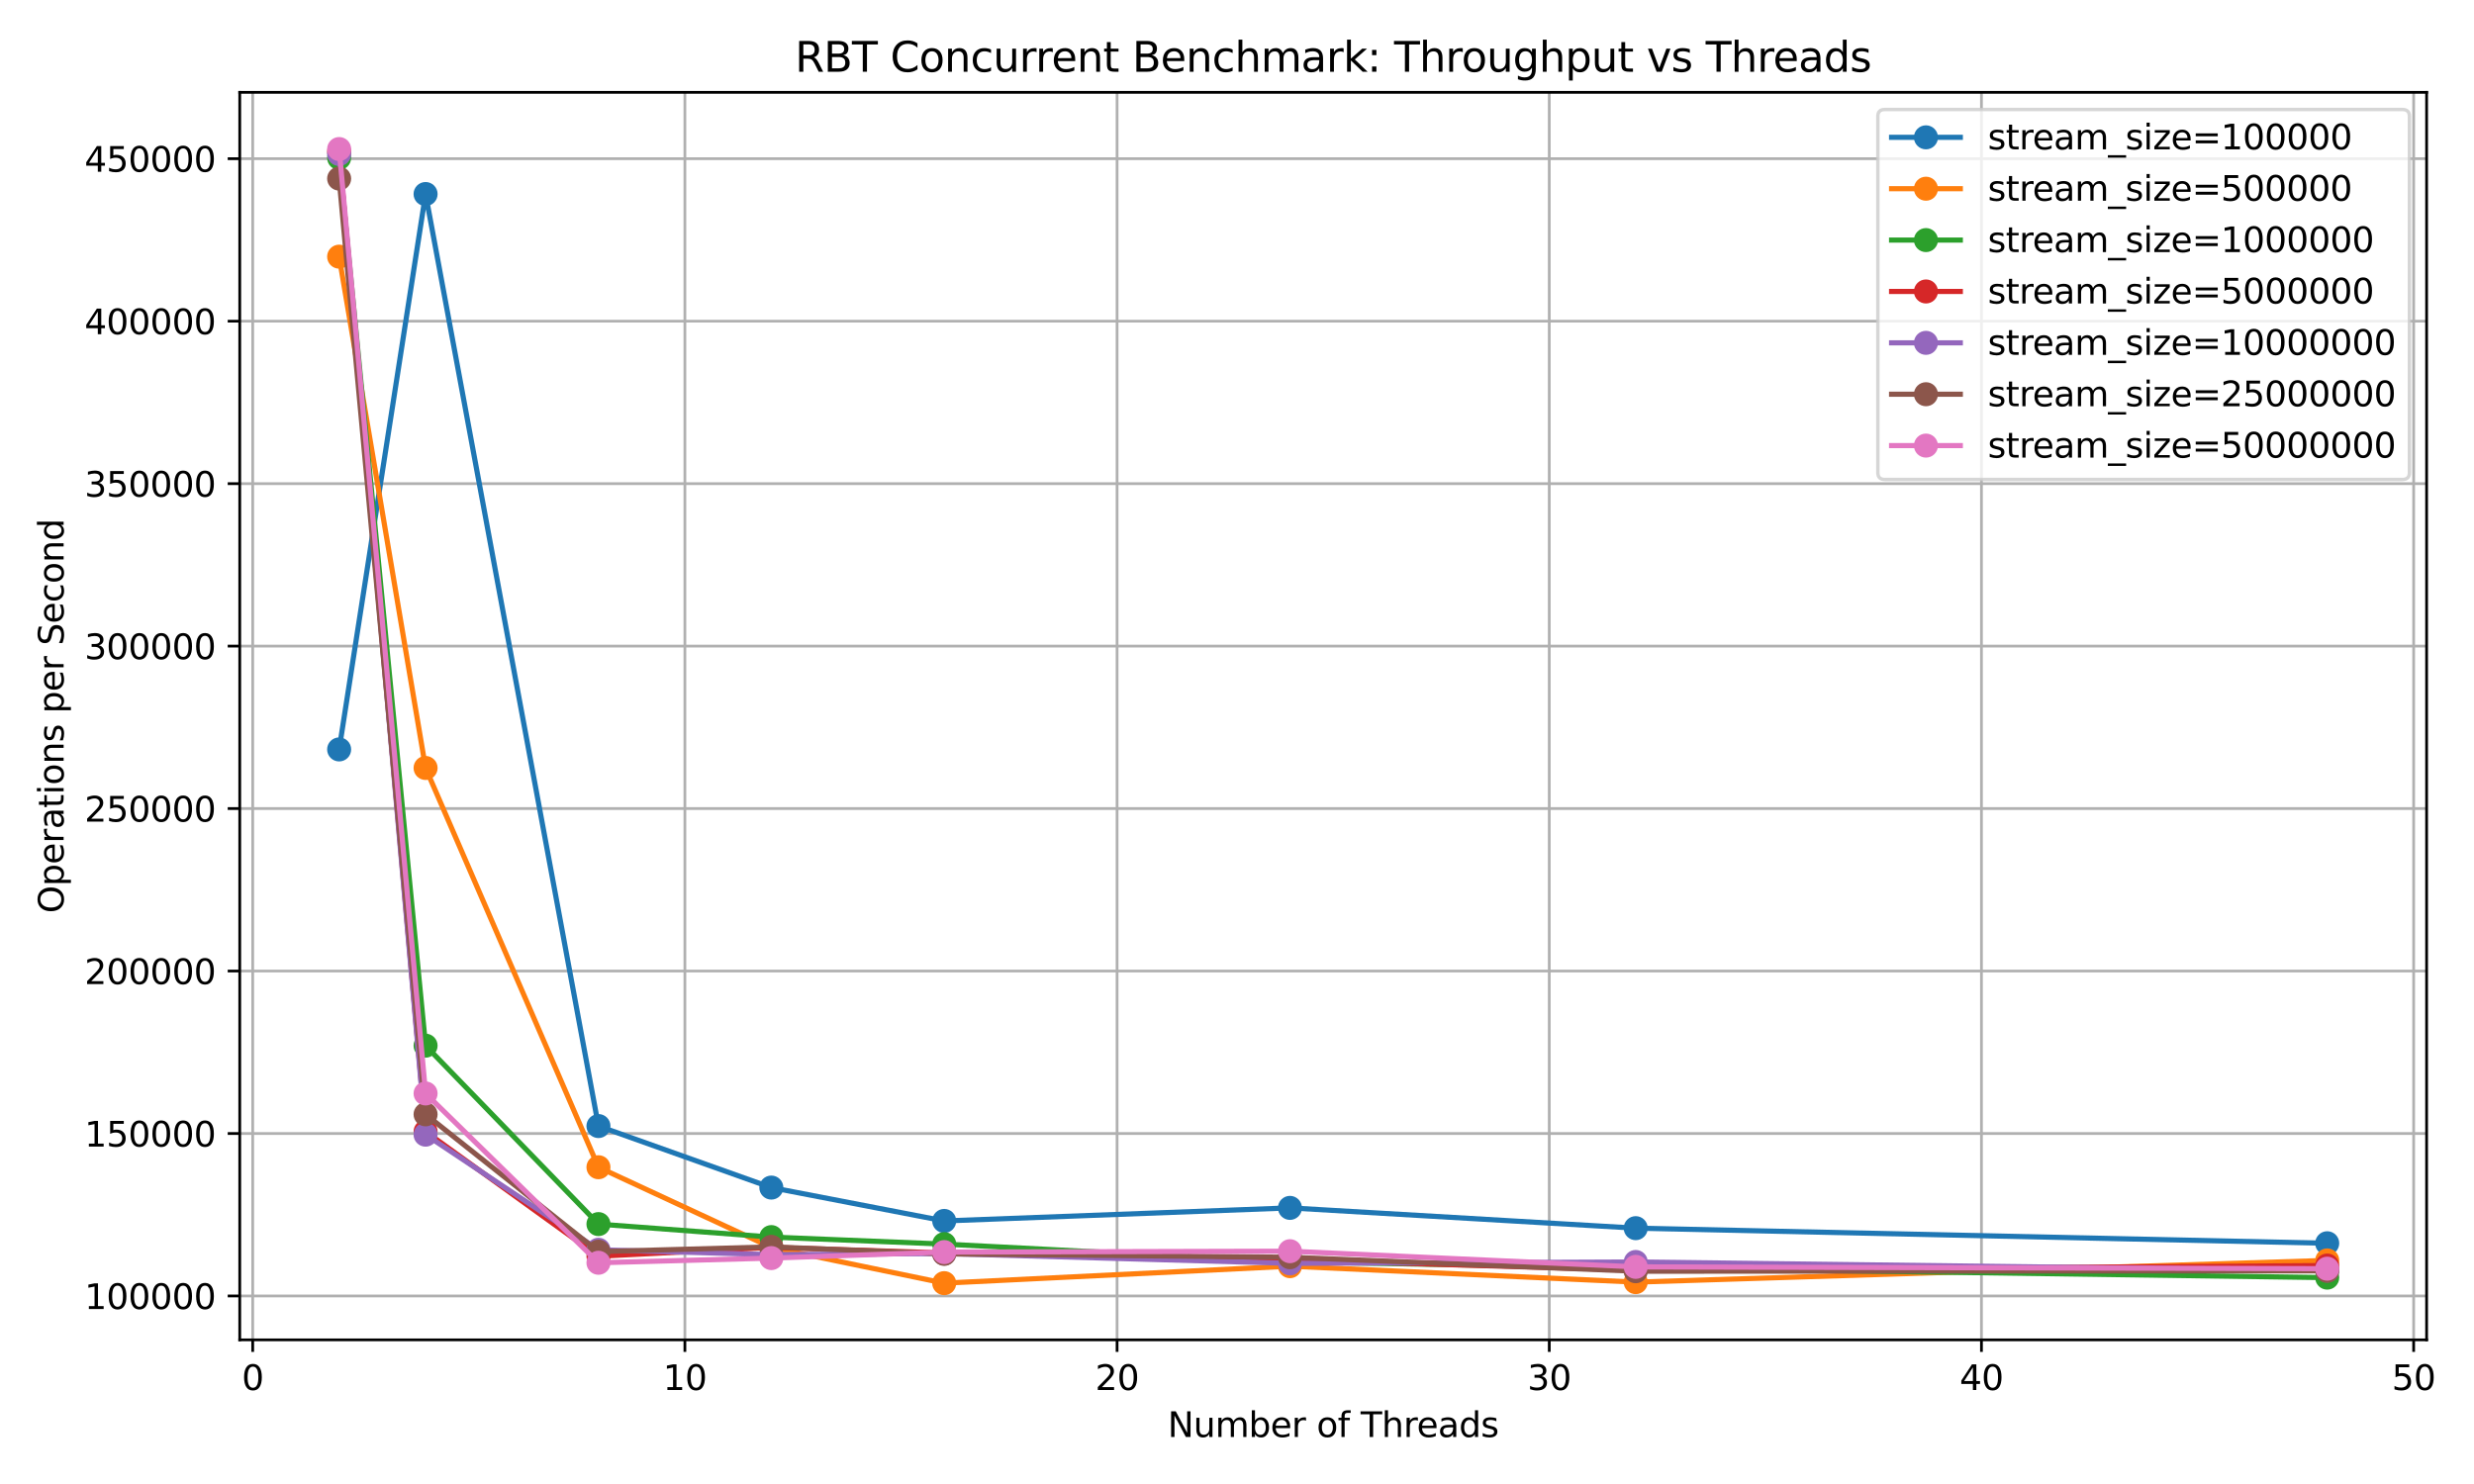 <?xml version="1.0" encoding="utf-8" standalone="no"?>
<!DOCTYPE svg PUBLIC "-//W3C//DTD SVG 1.1//EN"
  "http://www.w3.org/Graphics/SVG/1.1/DTD/svg11.dtd">
<svg xmlns:xlink="http://www.w3.org/1999/xlink" width="720pt" height="432pt" viewBox="0 0 720 432" xmlns="http://www.w3.org/2000/svg" version="1.1">
 <defs>
  <style type="text/css">*{stroke-linejoin: round; stroke-linecap: butt}</style>
 </defs>
 <g id="figure_1">
  <g id="patch_1">
   <path d="M 0 432 
L 720 432 
L 720 0 
L 0 0 
z
" style="fill: #ffffff"/>
  </g>
  <g id="axes_1">
   <g id="patch_2">
    <path d="M 69.77 390.04 
L 706.208 390.04 
L 706.208 26.88 
L 69.77 26.88 
z
" style="fill: #ffffff"/>
   </g>
   <g id="matplotlib.axis_1">
    <g id="xtick_1">
     <g id="line2d_1">
      <path d="M 73.543 390.04 
L 73.543 26.88 
" clip-path="url(#p6e5823824f)" style="fill: none; stroke: #b0b0b0; stroke-width: 0.8; stroke-linecap: square"/>
     </g>
     <g id="line2d_2">
      <defs>
       <path id="mff54013ae6" d="M 0 0 
L 0 3.5 
" style="stroke: #000000; stroke-width: 0.8"/>
      </defs>
      <g>
       <use xlink:href="#mff54013ae6" x="73.543" y="390.04" style="stroke: #000000; stroke-width: 0.8"/>
      </g>
     </g>
     <g id="text_1">
      <!-- 0 -->
      <g transform="translate(70.362 404.638) scale(0.1 -0.1)">
       <defs>
        <path id="DejaVuSans-30" d="M 2034 4250 
Q 1547 4250 1301 3770 
Q 1056 3291 1056 2328 
Q 1056 1369 1301 889 
Q 1547 409 2034 409 
Q 2525 409 2770 889 
Q 3016 1369 3016 2328 
Q 3016 3291 2770 3770 
Q 2525 4250 2034 4250 
z
M 2034 4750 
Q 2819 4750 3233 4129 
Q 3647 3509 3647 2328 
Q 3647 1150 3233 529 
Q 2819 -91 2034 -91 
Q 1250 -91 836 529 
Q 422 1150 422 2328 
Q 422 3509 836 4129 
Q 1250 4750 2034 4750 
z
" transform="scale(0.016)"/>
       </defs>
       <use xlink:href="#DejaVuSans-30"/>
      </g>
     </g>
    </g>
    <g id="xtick_2">
     <g id="line2d_3">
      <path d="M 199.322 390.04 
L 199.322 26.88 
" clip-path="url(#p6e5823824f)" style="fill: none; stroke: #b0b0b0; stroke-width: 0.8; stroke-linecap: square"/>
     </g>
     <g id="line2d_4">
      <g>
       <use xlink:href="#mff54013ae6" x="199.322" y="390.04" style="stroke: #000000; stroke-width: 0.8"/>
      </g>
     </g>
     <g id="text_2">
      <!-- 10 -->
      <g transform="translate(192.959 404.638) scale(0.1 -0.1)">
       <defs>
        <path id="DejaVuSans-31" d="M 794 531 
L 1825 531 
L 1825 4091 
L 703 3866 
L 703 4441 
L 1819 4666 
L 2450 4666 
L 2450 531 
L 3481 531 
L 3481 0 
L 794 0 
L 794 531 
z
" transform="scale(0.016)"/>
       </defs>
       <use xlink:href="#DejaVuSans-31"/>
       <use xlink:href="#DejaVuSans-30" transform="translate(63.623 0)"/>
      </g>
     </g>
    </g>
    <g id="xtick_3">
     <g id="line2d_5">
      <path d="M 325.1 390.04 
L 325.1 26.88 
" clip-path="url(#p6e5823824f)" style="fill: none; stroke: #b0b0b0; stroke-width: 0.8; stroke-linecap: square"/>
     </g>
     <g id="line2d_6">
      <g>
       <use xlink:href="#mff54013ae6" x="325.1" y="390.04" style="stroke: #000000; stroke-width: 0.8"/>
      </g>
     </g>
     <g id="text_3">
      <!-- 20 -->
      <g transform="translate(318.737 404.638) scale(0.1 -0.1)">
       <defs>
        <path id="DejaVuSans-32" d="M 1228 531 
L 3431 531 
L 3431 0 
L 469 0 
L 469 531 
Q 828 903 1448 1529 
Q 2069 2156 2228 2338 
Q 2531 2678 2651 2914 
Q 2772 3150 2772 3378 
Q 2772 3750 2511 3984 
Q 2250 4219 1831 4219 
Q 1534 4219 1204 4116 
Q 875 4013 500 3803 
L 500 4441 
Q 881 4594 1212 4672 
Q 1544 4750 1819 4750 
Q 2544 4750 2975 4387 
Q 3406 4025 3406 3419 
Q 3406 3131 3298 2873 
Q 3191 2616 2906 2266 
Q 2828 2175 2409 1742 
Q 1991 1309 1228 531 
z
" transform="scale(0.016)"/>
       </defs>
       <use xlink:href="#DejaVuSans-32"/>
       <use xlink:href="#DejaVuSans-30" transform="translate(63.623 0)"/>
      </g>
     </g>
    </g>
    <g id="xtick_4">
     <g id="line2d_7">
      <path d="M 450.878 390.04 
L 450.878 26.88 
" clip-path="url(#p6e5823824f)" style="fill: none; stroke: #b0b0b0; stroke-width: 0.8; stroke-linecap: square"/>
     </g>
     <g id="line2d_8">
      <g>
       <use xlink:href="#mff54013ae6" x="450.878" y="390.04" style="stroke: #000000; stroke-width: 0.8"/>
      </g>
     </g>
     <g id="text_4">
      <!-- 30 -->
      <g transform="translate(444.516 404.638) scale(0.1 -0.1)">
       <defs>
        <path id="DejaVuSans-33" d="M 2597 2516 
Q 3050 2419 3304 2112 
Q 3559 1806 3559 1356 
Q 3559 666 3084 287 
Q 2609 -91 1734 -91 
Q 1441 -91 1130 -33 
Q 819 25 488 141 
L 488 750 
Q 750 597 1062 519 
Q 1375 441 1716 441 
Q 2309 441 2620 675 
Q 2931 909 2931 1356 
Q 2931 1769 2642 2001 
Q 2353 2234 1838 2234 
L 1294 2234 
L 1294 2753 
L 1863 2753 
Q 2328 2753 2575 2939 
Q 2822 3125 2822 3475 
Q 2822 3834 2567 4026 
Q 2313 4219 1838 4219 
Q 1578 4219 1281 4162 
Q 984 4106 628 3988 
L 628 4550 
Q 988 4650 1302 4700 
Q 1616 4750 1894 4750 
Q 2613 4750 3031 4423 
Q 3450 4097 3450 3541 
Q 3450 3153 3228 2886 
Q 3006 2619 2597 2516 
z
" transform="scale(0.016)"/>
       </defs>
       <use xlink:href="#DejaVuSans-33"/>
       <use xlink:href="#DejaVuSans-30" transform="translate(63.623 0)"/>
      </g>
     </g>
    </g>
    <g id="xtick_5">
     <g id="line2d_9">
      <path d="M 576.657 390.04 
L 576.657 26.88 
" clip-path="url(#p6e5823824f)" style="fill: none; stroke: #b0b0b0; stroke-width: 0.8; stroke-linecap: square"/>
     </g>
     <g id="line2d_10">
      <g>
       <use xlink:href="#mff54013ae6" x="576.657" y="390.04" style="stroke: #000000; stroke-width: 0.8"/>
      </g>
     </g>
     <g id="text_5">
      <!-- 40 -->
      <g transform="translate(570.294 404.638) scale(0.1 -0.1)">
       <defs>
        <path id="DejaVuSans-34" d="M 2419 4116 
L 825 1625 
L 2419 1625 
L 2419 4116 
z
M 2253 4666 
L 3047 4666 
L 3047 1625 
L 3713 1625 
L 3713 1100 
L 3047 1100 
L 3047 0 
L 2419 0 
L 2419 1100 
L 313 1100 
L 313 1709 
L 2253 4666 
z
" transform="scale(0.016)"/>
       </defs>
       <use xlink:href="#DejaVuSans-34"/>
       <use xlink:href="#DejaVuSans-30" transform="translate(63.623 0)"/>
      </g>
     </g>
    </g>
    <g id="xtick_6">
     <g id="line2d_11">
      <path d="M 702.435 390.04 
L 702.435 26.88 
" clip-path="url(#p6e5823824f)" style="fill: none; stroke: #b0b0b0; stroke-width: 0.8; stroke-linecap: square"/>
     </g>
     <g id="line2d_12">
      <g>
       <use xlink:href="#mff54013ae6" x="702.435" y="390.04" style="stroke: #000000; stroke-width: 0.8"/>
      </g>
     </g>
     <g id="text_6">
      <!-- 50 -->
      <g transform="translate(696.072 404.638) scale(0.1 -0.1)">
       <defs>
        <path id="DejaVuSans-35" d="M 691 4666 
L 3169 4666 
L 3169 4134 
L 1269 4134 
L 1269 2991 
Q 1406 3038 1543 3061 
Q 1681 3084 1819 3084 
Q 2600 3084 3056 2656 
Q 3513 2228 3513 1497 
Q 3513 744 3044 326 
Q 2575 -91 1722 -91 
Q 1428 -91 1123 -41 
Q 819 9 494 109 
L 494 744 
Q 775 591 1075 516 
Q 1375 441 1709 441 
Q 2250 441 2565 725 
Q 2881 1009 2881 1497 
Q 2881 1984 2565 2268 
Q 2250 2553 1709 2553 
Q 1456 2553 1204 2497 
Q 953 2441 691 2322 
L 691 4666 
z
" transform="scale(0.016)"/>
       </defs>
       <use xlink:href="#DejaVuSans-35"/>
       <use xlink:href="#DejaVuSans-30" transform="translate(63.623 0)"/>
      </g>
     </g>
    </g>
    <g id="text_7">
     <!-- Number of Threads -->
     <g transform="translate(339.82 418.317) scale(0.1 -0.1)">
      <defs>
       <path id="DejaVuSans-4e" d="M 628 4666 
L 1478 4666 
L 3547 763 
L 3547 4666 
L 4159 4666 
L 4159 0 
L 3309 0 
L 1241 3903 
L 1241 0 
L 628 0 
L 628 4666 
z
" transform="scale(0.016)"/>
       <path id="DejaVuSans-75" d="M 544 1381 
L 544 3500 
L 1119 3500 
L 1119 1403 
Q 1119 906 1312 657 
Q 1506 409 1894 409 
Q 2359 409 2629 706 
Q 2900 1003 2900 1516 
L 2900 3500 
L 3475 3500 
L 3475 0 
L 2900 0 
L 2900 538 
Q 2691 219 2414 64 
Q 2138 -91 1772 -91 
Q 1169 -91 856 284 
Q 544 659 544 1381 
z
M 1991 3584 
L 1991 3584 
z
" transform="scale(0.016)"/>
       <path id="DejaVuSans-6d" d="M 3328 2828 
Q 3544 3216 3844 3400 
Q 4144 3584 4550 3584 
Q 5097 3584 5394 3201 
Q 5691 2819 5691 2113 
L 5691 0 
L 5113 0 
L 5113 2094 
Q 5113 2597 4934 2840 
Q 4756 3084 4391 3084 
Q 3944 3084 3684 2787 
Q 3425 2491 3425 1978 
L 3425 0 
L 2847 0 
L 2847 2094 
Q 2847 2600 2669 2842 
Q 2491 3084 2119 3084 
Q 1678 3084 1418 2786 
Q 1159 2488 1159 1978 
L 1159 0 
L 581 0 
L 581 3500 
L 1159 3500 
L 1159 2956 
Q 1356 3278 1631 3431 
Q 1906 3584 2284 3584 
Q 2666 3584 2933 3390 
Q 3200 3197 3328 2828 
z
" transform="scale(0.016)"/>
       <path id="DejaVuSans-62" d="M 3116 1747 
Q 3116 2381 2855 2742 
Q 2594 3103 2138 3103 
Q 1681 3103 1420 2742 
Q 1159 2381 1159 1747 
Q 1159 1113 1420 752 
Q 1681 391 2138 391 
Q 2594 391 2855 752 
Q 3116 1113 3116 1747 
z
M 1159 2969 
Q 1341 3281 1617 3432 
Q 1894 3584 2278 3584 
Q 2916 3584 3314 3078 
Q 3713 2572 3713 1747 
Q 3713 922 3314 415 
Q 2916 -91 2278 -91 
Q 1894 -91 1617 61 
Q 1341 213 1159 525 
L 1159 0 
L 581 0 
L 581 4863 
L 1159 4863 
L 1159 2969 
z
" transform="scale(0.016)"/>
       <path id="DejaVuSans-65" d="M 3597 1894 
L 3597 1613 
L 953 1613 
Q 991 1019 1311 708 
Q 1631 397 2203 397 
Q 2534 397 2845 478 
Q 3156 559 3463 722 
L 3463 178 
Q 3153 47 2828 -22 
Q 2503 -91 2169 -91 
Q 1331 -91 842 396 
Q 353 884 353 1716 
Q 353 2575 817 3079 
Q 1281 3584 2069 3584 
Q 2775 3584 3186 3129 
Q 3597 2675 3597 1894 
z
M 3022 2063 
Q 3016 2534 2758 2815 
Q 2500 3097 2075 3097 
Q 1594 3097 1305 2825 
Q 1016 2553 972 2059 
L 3022 2063 
z
" transform="scale(0.016)"/>
       <path id="DejaVuSans-72" d="M 2631 2963 
Q 2534 3019 2420 3045 
Q 2306 3072 2169 3072 
Q 1681 3072 1420 2755 
Q 1159 2438 1159 1844 
L 1159 0 
L 581 0 
L 581 3500 
L 1159 3500 
L 1159 2956 
Q 1341 3275 1631 3429 
Q 1922 3584 2338 3584 
Q 2397 3584 2469 3576 
Q 2541 3569 2628 3553 
L 2631 2963 
z
" transform="scale(0.016)"/>
       <path id="DejaVuSans-20" transform="scale(0.016)"/>
       <path id="DejaVuSans-6f" d="M 1959 3097 
Q 1497 3097 1228 2736 
Q 959 2375 959 1747 
Q 959 1119 1226 758 
Q 1494 397 1959 397 
Q 2419 397 2687 759 
Q 2956 1122 2956 1747 
Q 2956 2369 2687 2733 
Q 2419 3097 1959 3097 
z
M 1959 3584 
Q 2709 3584 3137 3096 
Q 3566 2609 3566 1747 
Q 3566 888 3137 398 
Q 2709 -91 1959 -91 
Q 1206 -91 779 398 
Q 353 888 353 1747 
Q 353 2609 779 3096 
Q 1206 3584 1959 3584 
z
" transform="scale(0.016)"/>
       <path id="DejaVuSans-66" d="M 2375 4863 
L 2375 4384 
L 1825 4384 
Q 1516 4384 1395 4259 
Q 1275 4134 1275 3809 
L 1275 3500 
L 2222 3500 
L 2222 3053 
L 1275 3053 
L 1275 0 
L 697 0 
L 697 3053 
L 147 3053 
L 147 3500 
L 697 3500 
L 697 3744 
Q 697 4328 969 4595 
Q 1241 4863 1831 4863 
L 2375 4863 
z
" transform="scale(0.016)"/>
       <path id="DejaVuSans-54" d="M -19 4666 
L 3928 4666 
L 3928 4134 
L 2272 4134 
L 2272 0 
L 1638 0 
L 1638 4134 
L -19 4134 
L -19 4666 
z
" transform="scale(0.016)"/>
       <path id="DejaVuSans-68" d="M 3513 2113 
L 3513 0 
L 2938 0 
L 2938 2094 
Q 2938 2591 2744 2837 
Q 2550 3084 2163 3084 
Q 1697 3084 1428 2787 
Q 1159 2491 1159 1978 
L 1159 0 
L 581 0 
L 581 4863 
L 1159 4863 
L 1159 2956 
Q 1366 3272 1645 3428 
Q 1925 3584 2291 3584 
Q 2894 3584 3203 3211 
Q 3513 2838 3513 2113 
z
" transform="scale(0.016)"/>
       <path id="DejaVuSans-61" d="M 2194 1759 
Q 1497 1759 1228 1600 
Q 959 1441 959 1056 
Q 959 750 1161 570 
Q 1363 391 1709 391 
Q 2188 391 2477 730 
Q 2766 1069 2766 1631 
L 2766 1759 
L 2194 1759 
z
M 3341 1997 
L 3341 0 
L 2766 0 
L 2766 531 
Q 2569 213 2275 61 
Q 1981 -91 1556 -91 
Q 1019 -91 701 211 
Q 384 513 384 1019 
Q 384 1609 779 1909 
Q 1175 2209 1959 2209 
L 2766 2209 
L 2766 2266 
Q 2766 2663 2505 2880 
Q 2244 3097 1772 3097 
Q 1472 3097 1187 3025 
Q 903 2953 641 2809 
L 641 3341 
Q 956 3463 1253 3523 
Q 1550 3584 1831 3584 
Q 2591 3584 2966 3190 
Q 3341 2797 3341 1997 
z
" transform="scale(0.016)"/>
       <path id="DejaVuSans-64" d="M 2906 2969 
L 2906 4863 
L 3481 4863 
L 3481 0 
L 2906 0 
L 2906 525 
Q 2725 213 2448 61 
Q 2172 -91 1784 -91 
Q 1150 -91 751 415 
Q 353 922 353 1747 
Q 353 2572 751 3078 
Q 1150 3584 1784 3584 
Q 2172 3584 2448 3432 
Q 2725 3281 2906 2969 
z
M 947 1747 
Q 947 1113 1208 752 
Q 1469 391 1925 391 
Q 2381 391 2643 752 
Q 2906 1113 2906 1747 
Q 2906 2381 2643 2742 
Q 2381 3103 1925 3103 
Q 1469 3103 1208 2742 
Q 947 2381 947 1747 
z
" transform="scale(0.016)"/>
       <path id="DejaVuSans-73" d="M 2834 3397 
L 2834 2853 
Q 2591 2978 2328 3040 
Q 2066 3103 1784 3103 
Q 1356 3103 1142 2972 
Q 928 2841 928 2578 
Q 928 2378 1081 2264 
Q 1234 2150 1697 2047 
L 1894 2003 
Q 2506 1872 2764 1633 
Q 3022 1394 3022 966 
Q 3022 478 2636 193 
Q 2250 -91 1575 -91 
Q 1294 -91 989 -36 
Q 684 19 347 128 
L 347 722 
Q 666 556 975 473 
Q 1284 391 1588 391 
Q 1994 391 2212 530 
Q 2431 669 2431 922 
Q 2431 1156 2273 1281 
Q 2116 1406 1581 1522 
L 1381 1569 
Q 847 1681 609 1914 
Q 372 2147 372 2553 
Q 372 3047 722 3315 
Q 1072 3584 1716 3584 
Q 2034 3584 2315 3537 
Q 2597 3491 2834 3397 
z
" transform="scale(0.016)"/>
      </defs>
      <use xlink:href="#DejaVuSans-4e"/>
      <use xlink:href="#DejaVuSans-75" transform="translate(74.805 0)"/>
      <use xlink:href="#DejaVuSans-6d" transform="translate(138.184 0)"/>
      <use xlink:href="#DejaVuSans-62" transform="translate(235.596 0)"/>
      <use xlink:href="#DejaVuSans-65" transform="translate(299.072 0)"/>
      <use xlink:href="#DejaVuSans-72" transform="translate(360.596 0)"/>
      <use xlink:href="#DejaVuSans-20" transform="translate(401.709 0)"/>
      <use xlink:href="#DejaVuSans-6f" transform="translate(433.496 0)"/>
      <use xlink:href="#DejaVuSans-66" transform="translate(494.678 0)"/>
      <use xlink:href="#DejaVuSans-20" transform="translate(529.883 0)"/>
      <use xlink:href="#DejaVuSans-54" transform="translate(561.67 0)"/>
      <use xlink:href="#DejaVuSans-68" transform="translate(622.754 0)"/>
      <use xlink:href="#DejaVuSans-72" transform="translate(686.133 0)"/>
      <use xlink:href="#DejaVuSans-65" transform="translate(724.996 0)"/>
      <use xlink:href="#DejaVuSans-61" transform="translate(786.52 0)"/>
      <use xlink:href="#DejaVuSans-64" transform="translate(847.799 0)"/>
      <use xlink:href="#DejaVuSans-73" transform="translate(911.275 0)"/>
     </g>
    </g>
   </g>
   <g id="matplotlib.axis_2">
    <g id="ytick_1">
     <g id="line2d_13">
      <path d="M 69.77 377.263 
L 706.208 377.263 
" clip-path="url(#p6e5823824f)" style="fill: none; stroke: #b0b0b0; stroke-width: 0.8; stroke-linecap: square"/>
     </g>
     <g id="line2d_14">
      <defs>
       <path id="mc278b5e487" d="M 0 0 
L -3.5 0 
" style="stroke: #000000; stroke-width: 0.8"/>
      </defs>
      <g>
       <use xlink:href="#mc278b5e487" x="69.77" y="377.263" style="stroke: #000000; stroke-width: 0.8"/>
      </g>
     </g>
     <g id="text_8">
      <!-- 100000 -->
      <g transform="translate(24.595 381.062) scale(0.1 -0.1)">
       <use xlink:href="#DejaVuSans-31"/>
       <use xlink:href="#DejaVuSans-30" transform="translate(63.623 0)"/>
       <use xlink:href="#DejaVuSans-30" transform="translate(127.246 0)"/>
       <use xlink:href="#DejaVuSans-30" transform="translate(190.869 0)"/>
       <use xlink:href="#DejaVuSans-30" transform="translate(254.492 0)"/>
       <use xlink:href="#DejaVuSans-30" transform="translate(318.115 0)"/>
      </g>
     </g>
    </g>
    <g id="ytick_2">
     <g id="line2d_15">
      <path d="M 69.77 329.968 
L 706.208 329.968 
" clip-path="url(#p6e5823824f)" style="fill: none; stroke: #b0b0b0; stroke-width: 0.8; stroke-linecap: square"/>
     </g>
     <g id="line2d_16">
      <g>
       <use xlink:href="#mc278b5e487" x="69.77" y="329.968" style="stroke: #000000; stroke-width: 0.8"/>
      </g>
     </g>
     <g id="text_9">
      <!-- 150000 -->
      <g transform="translate(24.595 333.767) scale(0.1 -0.1)">
       <use xlink:href="#DejaVuSans-31"/>
       <use xlink:href="#DejaVuSans-35" transform="translate(63.623 0)"/>
       <use xlink:href="#DejaVuSans-30" transform="translate(127.246 0)"/>
       <use xlink:href="#DejaVuSans-30" transform="translate(190.869 0)"/>
       <use xlink:href="#DejaVuSans-30" transform="translate(254.492 0)"/>
       <use xlink:href="#DejaVuSans-30" transform="translate(318.115 0)"/>
      </g>
     </g>
    </g>
    <g id="ytick_3">
     <g id="line2d_17">
      <path d="M 69.77 282.673 
L 706.208 282.673 
" clip-path="url(#p6e5823824f)" style="fill: none; stroke: #b0b0b0; stroke-width: 0.8; stroke-linecap: square"/>
     </g>
     <g id="line2d_18">
      <g>
       <use xlink:href="#mc278b5e487" x="69.77" y="282.673" style="stroke: #000000; stroke-width: 0.8"/>
      </g>
     </g>
     <g id="text_10">
      <!-- 200000 -->
      <g transform="translate(24.595 286.473) scale(0.1 -0.1)">
       <use xlink:href="#DejaVuSans-32"/>
       <use xlink:href="#DejaVuSans-30" transform="translate(63.623 0)"/>
       <use xlink:href="#DejaVuSans-30" transform="translate(127.246 0)"/>
       <use xlink:href="#DejaVuSans-30" transform="translate(190.869 0)"/>
       <use xlink:href="#DejaVuSans-30" transform="translate(254.492 0)"/>
       <use xlink:href="#DejaVuSans-30" transform="translate(318.115 0)"/>
      </g>
     </g>
    </g>
    <g id="ytick_4">
     <g id="line2d_19">
      <path d="M 69.77 235.379 
L 706.208 235.379 
" clip-path="url(#p6e5823824f)" style="fill: none; stroke: #b0b0b0; stroke-width: 0.8; stroke-linecap: square"/>
     </g>
     <g id="line2d_20">
      <g>
       <use xlink:href="#mc278b5e487" x="69.77" y="235.379" style="stroke: #000000; stroke-width: 0.8"/>
      </g>
     </g>
     <g id="text_11">
      <!-- 250000 -->
      <g transform="translate(24.595 239.178) scale(0.1 -0.1)">
       <use xlink:href="#DejaVuSans-32"/>
       <use xlink:href="#DejaVuSans-35" transform="translate(63.623 0)"/>
       <use xlink:href="#DejaVuSans-30" transform="translate(127.246 0)"/>
       <use xlink:href="#DejaVuSans-30" transform="translate(190.869 0)"/>
       <use xlink:href="#DejaVuSans-30" transform="translate(254.492 0)"/>
       <use xlink:href="#DejaVuSans-30" transform="translate(318.115 0)"/>
      </g>
     </g>
    </g>
    <g id="ytick_5">
     <g id="line2d_21">
      <path d="M 69.77 188.084 
L 706.208 188.084 
" clip-path="url(#p6e5823824f)" style="fill: none; stroke: #b0b0b0; stroke-width: 0.8; stroke-linecap: square"/>
     </g>
     <g id="line2d_22">
      <g>
       <use xlink:href="#mc278b5e487" x="69.77" y="188.084" style="stroke: #000000; stroke-width: 0.8"/>
      </g>
     </g>
     <g id="text_12">
      <!-- 300000 -->
      <g transform="translate(24.595 191.883) scale(0.1 -0.1)">
       <use xlink:href="#DejaVuSans-33"/>
       <use xlink:href="#DejaVuSans-30" transform="translate(63.623 0)"/>
       <use xlink:href="#DejaVuSans-30" transform="translate(127.246 0)"/>
       <use xlink:href="#DejaVuSans-30" transform="translate(190.869 0)"/>
       <use xlink:href="#DejaVuSans-30" transform="translate(254.492 0)"/>
       <use xlink:href="#DejaVuSans-30" transform="translate(318.115 0)"/>
      </g>
     </g>
    </g>
    <g id="ytick_6">
     <g id="line2d_23">
      <path d="M 69.77 140.789 
L 706.208 140.789 
" clip-path="url(#p6e5823824f)" style="fill: none; stroke: #b0b0b0; stroke-width: 0.8; stroke-linecap: square"/>
     </g>
     <g id="line2d_24">
      <g>
       <use xlink:href="#mc278b5e487" x="69.77" y="140.789" style="stroke: #000000; stroke-width: 0.8"/>
      </g>
     </g>
     <g id="text_13">
      <!-- 350000 -->
      <g transform="translate(24.595 144.588) scale(0.1 -0.1)">
       <use xlink:href="#DejaVuSans-33"/>
       <use xlink:href="#DejaVuSans-35" transform="translate(63.623 0)"/>
       <use xlink:href="#DejaVuSans-30" transform="translate(127.246 0)"/>
       <use xlink:href="#DejaVuSans-30" transform="translate(190.869 0)"/>
       <use xlink:href="#DejaVuSans-30" transform="translate(254.492 0)"/>
       <use xlink:href="#DejaVuSans-30" transform="translate(318.115 0)"/>
      </g>
     </g>
    </g>
    <g id="ytick_7">
     <g id="line2d_25">
      <path d="M 69.77 93.494 
L 706.208 93.494 
" clip-path="url(#p6e5823824f)" style="fill: none; stroke: #b0b0b0; stroke-width: 0.8; stroke-linecap: square"/>
     </g>
     <g id="line2d_26">
      <g>
       <use xlink:href="#mc278b5e487" x="69.77" y="93.494" style="stroke: #000000; stroke-width: 0.8"/>
      </g>
     </g>
     <g id="text_14">
      <!-- 400000 -->
      <g transform="translate(24.595 97.293) scale(0.1 -0.1)">
       <use xlink:href="#DejaVuSans-34"/>
       <use xlink:href="#DejaVuSans-30" transform="translate(63.623 0)"/>
       <use xlink:href="#DejaVuSans-30" transform="translate(127.246 0)"/>
       <use xlink:href="#DejaVuSans-30" transform="translate(190.869 0)"/>
       <use xlink:href="#DejaVuSans-30" transform="translate(254.492 0)"/>
       <use xlink:href="#DejaVuSans-30" transform="translate(318.115 0)"/>
      </g>
     </g>
    </g>
    <g id="ytick_8">
     <g id="line2d_27">
      <path d="M 69.77 46.199 
L 706.208 46.199 
" clip-path="url(#p6e5823824f)" style="fill: none; stroke: #b0b0b0; stroke-width: 0.8; stroke-linecap: square"/>
     </g>
     <g id="line2d_28">
      <g>
       <use xlink:href="#mc278b5e487" x="69.77" y="46.199" style="stroke: #000000; stroke-width: 0.8"/>
      </g>
     </g>
     <g id="text_15">
      <!-- 450000 -->
      <g transform="translate(24.595 49.998) scale(0.1 -0.1)">
       <use xlink:href="#DejaVuSans-34"/>
       <use xlink:href="#DejaVuSans-35" transform="translate(63.623 0)"/>
       <use xlink:href="#DejaVuSans-30" transform="translate(127.246 0)"/>
       <use xlink:href="#DejaVuSans-30" transform="translate(190.869 0)"/>
       <use xlink:href="#DejaVuSans-30" transform="translate(254.492 0)"/>
       <use xlink:href="#DejaVuSans-30" transform="translate(318.115 0)"/>
      </g>
     </g>
    </g>
    <g id="text_16">
     <!-- Operations per Second -->
     <g transform="translate(18.515 265.835) rotate(-90) scale(0.1 -0.1)">
      <defs>
       <path id="DejaVuSans-4f" d="M 2522 4238 
Q 1834 4238 1429 3725 
Q 1025 3213 1025 2328 
Q 1025 1447 1429 934 
Q 1834 422 2522 422 
Q 3209 422 3611 934 
Q 4013 1447 4013 2328 
Q 4013 3213 3611 3725 
Q 3209 4238 2522 4238 
z
M 2522 4750 
Q 3503 4750 4090 4092 
Q 4678 3434 4678 2328 
Q 4678 1225 4090 567 
Q 3503 -91 2522 -91 
Q 1538 -91 948 565 
Q 359 1222 359 2328 
Q 359 3434 948 4092 
Q 1538 4750 2522 4750 
z
" transform="scale(0.016)"/>
       <path id="DejaVuSans-70" d="M 1159 525 
L 1159 -1331 
L 581 -1331 
L 581 3500 
L 1159 3500 
L 1159 2969 
Q 1341 3281 1617 3432 
Q 1894 3584 2278 3584 
Q 2916 3584 3314 3078 
Q 3713 2572 3713 1747 
Q 3713 922 3314 415 
Q 2916 -91 2278 -91 
Q 1894 -91 1617 61 
Q 1341 213 1159 525 
z
M 3116 1747 
Q 3116 2381 2855 2742 
Q 2594 3103 2138 3103 
Q 1681 3103 1420 2742 
Q 1159 2381 1159 1747 
Q 1159 1113 1420 752 
Q 1681 391 2138 391 
Q 2594 391 2855 752 
Q 3116 1113 3116 1747 
z
" transform="scale(0.016)"/>
       <path id="DejaVuSans-74" d="M 1172 4494 
L 1172 3500 
L 2356 3500 
L 2356 3053 
L 1172 3053 
L 1172 1153 
Q 1172 725 1289 603 
Q 1406 481 1766 481 
L 2356 481 
L 2356 0 
L 1766 0 
Q 1100 0 847 248 
Q 594 497 594 1153 
L 594 3053 
L 172 3053 
L 172 3500 
L 594 3500 
L 594 4494 
L 1172 4494 
z
" transform="scale(0.016)"/>
       <path id="DejaVuSans-69" d="M 603 3500 
L 1178 3500 
L 1178 0 
L 603 0 
L 603 3500 
z
M 603 4863 
L 1178 4863 
L 1178 4134 
L 603 4134 
L 603 4863 
z
" transform="scale(0.016)"/>
       <path id="DejaVuSans-6e" d="M 3513 2113 
L 3513 0 
L 2938 0 
L 2938 2094 
Q 2938 2591 2744 2837 
Q 2550 3084 2163 3084 
Q 1697 3084 1428 2787 
Q 1159 2491 1159 1978 
L 1159 0 
L 581 0 
L 581 3500 
L 1159 3500 
L 1159 2956 
Q 1366 3272 1645 3428 
Q 1925 3584 2291 3584 
Q 2894 3584 3203 3211 
Q 3513 2838 3513 2113 
z
" transform="scale(0.016)"/>
       <path id="DejaVuSans-53" d="M 3425 4513 
L 3425 3897 
Q 3066 4069 2747 4153 
Q 2428 4238 2131 4238 
Q 1616 4238 1336 4038 
Q 1056 3838 1056 3469 
Q 1056 3159 1242 3001 
Q 1428 2844 1947 2747 
L 2328 2669 
Q 3034 2534 3370 2195 
Q 3706 1856 3706 1288 
Q 3706 609 3251 259 
Q 2797 -91 1919 -91 
Q 1588 -91 1214 -16 
Q 841 59 441 206 
L 441 856 
Q 825 641 1194 531 
Q 1563 422 1919 422 
Q 2459 422 2753 634 
Q 3047 847 3047 1241 
Q 3047 1584 2836 1778 
Q 2625 1972 2144 2069 
L 1759 2144 
Q 1053 2284 737 2584 
Q 422 2884 422 3419 
Q 422 4038 858 4394 
Q 1294 4750 2059 4750 
Q 2388 4750 2728 4690 
Q 3069 4631 3425 4513 
z
" transform="scale(0.016)"/>
       <path id="DejaVuSans-63" d="M 3122 3366 
L 3122 2828 
Q 2878 2963 2633 3030 
Q 2388 3097 2138 3097 
Q 1578 3097 1268 2742 
Q 959 2388 959 1747 
Q 959 1106 1268 751 
Q 1578 397 2138 397 
Q 2388 397 2633 464 
Q 2878 531 3122 666 
L 3122 134 
Q 2881 22 2623 -34 
Q 2366 -91 2075 -91 
Q 1284 -91 818 406 
Q 353 903 353 1747 
Q 353 2603 823 3093 
Q 1294 3584 2113 3584 
Q 2378 3584 2631 3529 
Q 2884 3475 3122 3366 
z
" transform="scale(0.016)"/>
      </defs>
      <use xlink:href="#DejaVuSans-4f"/>
      <use xlink:href="#DejaVuSans-70" transform="translate(78.711 0)"/>
      <use xlink:href="#DejaVuSans-65" transform="translate(142.188 0)"/>
      <use xlink:href="#DejaVuSans-72" transform="translate(203.711 0)"/>
      <use xlink:href="#DejaVuSans-61" transform="translate(244.824 0)"/>
      <use xlink:href="#DejaVuSans-74" transform="translate(306.104 0)"/>
      <use xlink:href="#DejaVuSans-69" transform="translate(345.312 0)"/>
      <use xlink:href="#DejaVuSans-6f" transform="translate(373.096 0)"/>
      <use xlink:href="#DejaVuSans-6e" transform="translate(434.277 0)"/>
      <use xlink:href="#DejaVuSans-73" transform="translate(497.656 0)"/>
      <use xlink:href="#DejaVuSans-20" transform="translate(549.756 0)"/>
      <use xlink:href="#DejaVuSans-70" transform="translate(581.543 0)"/>
      <use xlink:href="#DejaVuSans-65" transform="translate(645.02 0)"/>
      <use xlink:href="#DejaVuSans-72" transform="translate(706.543 0)"/>
      <use xlink:href="#DejaVuSans-20" transform="translate(747.656 0)"/>
      <use xlink:href="#DejaVuSans-53" transform="translate(779.443 0)"/>
      <use xlink:href="#DejaVuSans-65" transform="translate(842.92 0)"/>
      <use xlink:href="#DejaVuSans-63" transform="translate(904.443 0)"/>
      <use xlink:href="#DejaVuSans-6f" transform="translate(959.424 0)"/>
      <use xlink:href="#DejaVuSans-6e" transform="translate(1020.605 0)"/>
      <use xlink:href="#DejaVuSans-64" transform="translate(1083.984 0)"/>
     </g>
    </g>
   </g>
   <g id="line2d_29">
    <path d="M 98.699 218.161 
L 123.855 56.483 
L 174.166 327.801 
L 224.477 345.71 
L 274.789 355.421 
L 375.411 351.621 
L 476.034 357.525 
L 677.279 361.917 
" clip-path="url(#p6e5823824f)" style="fill: none; stroke: #1f77b4; stroke-width: 1.5; stroke-linecap: square"/>
    <defs>
     <path id="mcd5c2d2a52" d="M 0 3 
C 0.796 3 1.559 2.684 2.121 2.121 
C 2.684 1.559 3 0.796 3 0 
C 3 -0.796 2.684 -1.559 2.121 -2.121 
C 1.559 -2.684 0.796 -3 0 -3 
C -0.796 -3 -1.559 -2.684 -2.121 -2.121 
C -2.684 -1.559 -3 -0.796 -3 0 
C -3 0.796 -2.684 1.559 -2.121 2.121 
C -1.559 2.684 -0.796 3 0 3 
z
" style="stroke: #1f77b4"/>
    </defs>
    <g clip-path="url(#p6e5823824f)">
     <use xlink:href="#mcd5c2d2a52" x="98.699" y="218.161" style="fill: #1f77b4; stroke: #1f77b4"/>
     <use xlink:href="#mcd5c2d2a52" x="123.855" y="56.483" style="fill: #1f77b4; stroke: #1f77b4"/>
     <use xlink:href="#mcd5c2d2a52" x="174.166" y="327.801" style="fill: #1f77b4; stroke: #1f77b4"/>
     <use xlink:href="#mcd5c2d2a52" x="224.477" y="345.71" style="fill: #1f77b4; stroke: #1f77b4"/>
     <use xlink:href="#mcd5c2d2a52" x="274.789" y="355.421" style="fill: #1f77b4; stroke: #1f77b4"/>
     <use xlink:href="#mcd5c2d2a52" x="375.411" y="351.621" style="fill: #1f77b4; stroke: #1f77b4"/>
     <use xlink:href="#mcd5c2d2a52" x="476.034" y="357.525" style="fill: #1f77b4; stroke: #1f77b4"/>
     <use xlink:href="#mcd5c2d2a52" x="677.279" y="361.917" style="fill: #1f77b4; stroke: #1f77b4"/>
    </g>
   </g>
   <g id="line2d_30">
    <path d="M 98.699 74.714 
L 123.855 223.559 
L 174.166 339.788 
L 224.477 363.139 
L 274.789 373.533 
L 375.411 368.591 
L 476.034 373.233 
L 677.279 366.91 
" clip-path="url(#p6e5823824f)" style="fill: none; stroke: #ff7f0e; stroke-width: 1.5; stroke-linecap: square"/>
    <defs>
     <path id="me17c350ac1" d="M 0 3 
C 0.796 3 1.559 2.684 2.121 2.121 
C 2.684 1.559 3 0.796 3 0 
C 3 -0.796 2.684 -1.559 2.121 -2.121 
C 1.559 -2.684 0.796 -3 0 -3 
C -0.796 -3 -1.559 -2.684 -2.121 -2.121 
C -2.684 -1.559 -3 -0.796 -3 0 
C -3 0.796 -2.684 1.559 -2.121 2.121 
C -1.559 2.684 -0.796 3 0 3 
z
" style="stroke: #ff7f0e"/>
    </defs>
    <g clip-path="url(#p6e5823824f)">
     <use xlink:href="#me17c350ac1" x="98.699" y="74.714" style="fill: #ff7f0e; stroke: #ff7f0e"/>
     <use xlink:href="#me17c350ac1" x="123.855" y="223.559" style="fill: #ff7f0e; stroke: #ff7f0e"/>
     <use xlink:href="#me17c350ac1" x="174.166" y="339.788" style="fill: #ff7f0e; stroke: #ff7f0e"/>
     <use xlink:href="#me17c350ac1" x="224.477" y="363.139" style="fill: #ff7f0e; stroke: #ff7f0e"/>
     <use xlink:href="#me17c350ac1" x="274.789" y="373.533" style="fill: #ff7f0e; stroke: #ff7f0e"/>
     <use xlink:href="#me17c350ac1" x="375.411" y="368.591" style="fill: #ff7f0e; stroke: #ff7f0e"/>
     <use xlink:href="#me17c350ac1" x="476.034" y="373.233" style="fill: #ff7f0e; stroke: #ff7f0e"/>
     <use xlink:href="#me17c350ac1" x="677.279" y="366.91" style="fill: #ff7f0e; stroke: #ff7f0e"/>
    </g>
   </g>
   <g id="line2d_31">
    <path d="M 98.699 45.965 
L 123.855 304.399 
L 174.166 356.34 
L 224.477 360.123 
L 274.789 362.163 
L 375.411 367.328 
L 476.034 369.097 
L 677.279 371.921 
" clip-path="url(#p6e5823824f)" style="fill: none; stroke: #2ca02c; stroke-width: 1.5; stroke-linecap: square"/>
    <defs>
     <path id="m32d3605ee5" d="M 0 3 
C 0.796 3 1.559 2.684 2.121 2.121 
C 2.684 1.559 3 0.796 3 0 
C 3 -0.796 2.684 -1.559 2.121 -2.121 
C 1.559 -2.684 0.796 -3 0 -3 
C -0.796 -3 -1.559 -2.684 -2.121 -2.121 
C -2.684 -1.559 -3 -0.796 -3 0 
C -3 0.796 -2.684 1.559 -2.121 2.121 
C -1.559 2.684 -0.796 3 0 3 
z
" style="stroke: #2ca02c"/>
    </defs>
    <g clip-path="url(#p6e5823824f)">
     <use xlink:href="#m32d3605ee5" x="98.699" y="45.965" style="fill: #2ca02c; stroke: #2ca02c"/>
     <use xlink:href="#m32d3605ee5" x="123.855" y="304.399" style="fill: #2ca02c; stroke: #2ca02c"/>
     <use xlink:href="#m32d3605ee5" x="174.166" y="356.34" style="fill: #2ca02c; stroke: #2ca02c"/>
     <use xlink:href="#m32d3605ee5" x="224.477" y="360.123" style="fill: #2ca02c; stroke: #2ca02c"/>
     <use xlink:href="#m32d3605ee5" x="274.789" y="362.163" style="fill: #2ca02c; stroke: #2ca02c"/>
     <use xlink:href="#m32d3605ee5" x="375.411" y="367.328" style="fill: #2ca02c; stroke: #2ca02c"/>
     <use xlink:href="#m32d3605ee5" x="476.034" y="369.097" style="fill: #2ca02c; stroke: #2ca02c"/>
     <use xlink:href="#m32d3605ee5" x="677.279" y="371.921" style="fill: #2ca02c; stroke: #2ca02c"/>
    </g>
   </g>
   <g id="line2d_32">
    <path d="M 98.699 44.147 
L 123.855 329.409 
L 174.166 365.699 
L 224.477 363.118 
L 274.789 364.753 
L 375.411 366.787 
L 476.034 369.751 
L 677.279 368.41 
" clip-path="url(#p6e5823824f)" style="fill: none; stroke: #d62728; stroke-width: 1.5; stroke-linecap: square"/>
    <defs>
     <path id="m2100e55f56" d="M 0 3 
C 0.796 3 1.559 2.684 2.121 2.121 
C 2.684 1.559 3 0.796 3 0 
C 3 -0.796 2.684 -1.559 2.121 -2.121 
C 1.559 -2.684 0.796 -3 0 -3 
C -0.796 -3 -1.559 -2.684 -2.121 -2.121 
C -2.684 -1.559 -3 -0.796 -3 0 
C -3 0.796 -2.684 1.559 -2.121 2.121 
C -1.559 2.684 -0.796 3 0 3 
z
" style="stroke: #d62728"/>
    </defs>
    <g clip-path="url(#p6e5823824f)">
     <use xlink:href="#m2100e55f56" x="98.699" y="44.147" style="fill: #d62728; stroke: #d62728"/>
     <use xlink:href="#m2100e55f56" x="123.855" y="329.409" style="fill: #d62728; stroke: #d62728"/>
     <use xlink:href="#m2100e55f56" x="174.166" y="365.699" style="fill: #d62728; stroke: #d62728"/>
     <use xlink:href="#m2100e55f56" x="224.477" y="363.118" style="fill: #d62728; stroke: #d62728"/>
     <use xlink:href="#m2100e55f56" x="274.789" y="364.753" style="fill: #d62728; stroke: #d62728"/>
     <use xlink:href="#m2100e55f56" x="375.411" y="366.787" style="fill: #d62728; stroke: #d62728"/>
     <use xlink:href="#m2100e55f56" x="476.034" y="369.751" style="fill: #d62728; stroke: #d62728"/>
     <use xlink:href="#m2100e55f56" x="677.279" y="368.41" style="fill: #d62728; stroke: #d62728"/>
    </g>
   </g>
   <g id="line2d_33">
    <path d="M 98.699 44.826 
L 123.855 330.303 
L 174.166 363.812 
L 224.477 365.226 
L 274.789 364.918 
L 375.411 367.769 
L 476.034 367.365 
L 677.279 369.859 
" clip-path="url(#p6e5823824f)" style="fill: none; stroke: #9467bd; stroke-width: 1.5; stroke-linecap: square"/>
    <defs>
     <path id="mb50a2c5367" d="M 0 3 
C 0.796 3 1.559 2.684 2.121 2.121 
C 2.684 1.559 3 0.796 3 0 
C 3 -0.796 2.684 -1.559 2.121 -2.121 
C 1.559 -2.684 0.796 -3 0 -3 
C -0.796 -3 -1.559 -2.684 -2.121 -2.121 
C -2.684 -1.559 -3 -0.796 -3 0 
C -3 0.796 -2.684 1.559 -2.121 2.121 
C -1.559 2.684 -0.796 3 0 3 
z
" style="stroke: #9467bd"/>
    </defs>
    <g clip-path="url(#p6e5823824f)">
     <use xlink:href="#mb50a2c5367" x="98.699" y="44.826" style="fill: #9467bd; stroke: #9467bd"/>
     <use xlink:href="#mb50a2c5367" x="123.855" y="330.303" style="fill: #9467bd; stroke: #9467bd"/>
     <use xlink:href="#mb50a2c5367" x="174.166" y="363.812" style="fill: #9467bd; stroke: #9467bd"/>
     <use xlink:href="#mb50a2c5367" x="224.477" y="365.226" style="fill: #9467bd; stroke: #9467bd"/>
     <use xlink:href="#mb50a2c5367" x="274.789" y="364.918" style="fill: #9467bd; stroke: #9467bd"/>
     <use xlink:href="#mb50a2c5367" x="375.411" y="367.769" style="fill: #9467bd; stroke: #9467bd"/>
     <use xlink:href="#mb50a2c5367" x="476.034" y="367.365" style="fill: #9467bd; stroke: #9467bd"/>
     <use xlink:href="#mb50a2c5367" x="677.279" y="369.859" style="fill: #9467bd; stroke: #9467bd"/>
    </g>
   </g>
   <g id="line2d_34">
    <path d="M 98.699 51.988 
L 123.855 324.392 
L 174.166 364.352 
L 224.477 362.974 
L 274.789 365.005 
L 375.411 365.994 
L 476.034 370.062 
L 677.279 369.937 
" clip-path="url(#p6e5823824f)" style="fill: none; stroke: #8c564b; stroke-width: 1.5; stroke-linecap: square"/>
    <defs>
     <path id="mdba06845b5" d="M 0 3 
C 0.796 3 1.559 2.684 2.121 2.121 
C 2.684 1.559 3 0.796 3 0 
C 3 -0.796 2.684 -1.559 2.121 -2.121 
C 1.559 -2.684 0.796 -3 0 -3 
C -0.796 -3 -1.559 -2.684 -2.121 -2.121 
C -2.684 -1.559 -3 -0.796 -3 0 
C -3 0.796 -2.684 1.559 -2.121 2.121 
C -1.559 2.684 -0.796 3 0 3 
z
" style="stroke: #8c564b"/>
    </defs>
    <g clip-path="url(#p6e5823824f)">
     <use xlink:href="#mdba06845b5" x="98.699" y="51.988" style="fill: #8c564b; stroke: #8c564b"/>
     <use xlink:href="#mdba06845b5" x="123.855" y="324.392" style="fill: #8c564b; stroke: #8c564b"/>
     <use xlink:href="#mdba06845b5" x="174.166" y="364.352" style="fill: #8c564b; stroke: #8c564b"/>
     <use xlink:href="#mdba06845b5" x="224.477" y="362.974" style="fill: #8c564b; stroke: #8c564b"/>
     <use xlink:href="#mdba06845b5" x="274.789" y="365.005" style="fill: #8c564b; stroke: #8c564b"/>
     <use xlink:href="#mdba06845b5" x="375.411" y="365.994" style="fill: #8c564b; stroke: #8c564b"/>
     <use xlink:href="#mdba06845b5" x="476.034" y="370.062" style="fill: #8c564b; stroke: #8c564b"/>
     <use xlink:href="#mdba06845b5" x="677.279" y="369.937" style="fill: #8c564b; stroke: #8c564b"/>
    </g>
   </g>
   <g id="line2d_35">
    <path d="M 98.699 43.387 
L 123.855 318.313 
L 174.166 367.596 
L 224.477 366.236 
L 274.789 364.493 
L 375.411 364.231 
L 476.034 368.792 
L 677.279 369.321 
" clip-path="url(#p6e5823824f)" style="fill: none; stroke: #e377c2; stroke-width: 1.5; stroke-linecap: square"/>
    <defs>
     <path id="m5438813cf4" d="M 0 3 
C 0.796 3 1.559 2.684 2.121 2.121 
C 2.684 1.559 3 0.796 3 0 
C 3 -0.796 2.684 -1.559 2.121 -2.121 
C 1.559 -2.684 0.796 -3 0 -3 
C -0.796 -3 -1.559 -2.684 -2.121 -2.121 
C -2.684 -1.559 -3 -0.796 -3 0 
C -3 0.796 -2.684 1.559 -2.121 2.121 
C -1.559 2.684 -0.796 3 0 3 
z
" style="stroke: #e377c2"/>
    </defs>
    <g clip-path="url(#p6e5823824f)">
     <use xlink:href="#m5438813cf4" x="98.699" y="43.387" style="fill: #e377c2; stroke: #e377c2"/>
     <use xlink:href="#m5438813cf4" x="123.855" y="318.313" style="fill: #e377c2; stroke: #e377c2"/>
     <use xlink:href="#m5438813cf4" x="174.166" y="367.596" style="fill: #e377c2; stroke: #e377c2"/>
     <use xlink:href="#m5438813cf4" x="224.477" y="366.236" style="fill: #e377c2; stroke: #e377c2"/>
     <use xlink:href="#m5438813cf4" x="274.789" y="364.493" style="fill: #e377c2; stroke: #e377c2"/>
     <use xlink:href="#m5438813cf4" x="375.411" y="364.231" style="fill: #e377c2; stroke: #e377c2"/>
     <use xlink:href="#m5438813cf4" x="476.034" y="368.792" style="fill: #e377c2; stroke: #e377c2"/>
     <use xlink:href="#m5438813cf4" x="677.279" y="369.321" style="fill: #e377c2; stroke: #e377c2"/>
    </g>
   </g>
   <g id="patch_3">
    <path d="M 69.77 390.04 
L 69.77 26.88 
" style="fill: none; stroke: #000000; stroke-width: 0.8; stroke-linejoin: miter; stroke-linecap: square"/>
   </g>
   <g id="patch_4">
    <path d="M 706.208 390.04 
L 706.208 26.88 
" style="fill: none; stroke: #000000; stroke-width: 0.8; stroke-linejoin: miter; stroke-linecap: square"/>
   </g>
   <g id="patch_5">
    <path d="M 69.77 390.04 
L 706.208 390.04 
" style="fill: none; stroke: #000000; stroke-width: 0.8; stroke-linejoin: miter; stroke-linecap: square"/>
   </g>
   <g id="patch_6">
    <path d="M 69.77 26.88 
L 706.208 26.88 
" style="fill: none; stroke: #000000; stroke-width: 0.8; stroke-linejoin: miter; stroke-linecap: square"/>
   </g>
   <g id="text_17">
    <!-- RBT Concurrent Benchmark: Throughput vs Threads -->
    <g transform="translate(231.377 20.88) scale(0.12 -0.12)">
     <defs>
      <path id="DejaVuSans-52" d="M 2841 2188 
Q 3044 2119 3236 1894 
Q 3428 1669 3622 1275 
L 4263 0 
L 3584 0 
L 2988 1197 
Q 2756 1666 2539 1819 
Q 2322 1972 1947 1972 
L 1259 1972 
L 1259 0 
L 628 0 
L 628 4666 
L 2053 4666 
Q 2853 4666 3247 4331 
Q 3641 3997 3641 3322 
Q 3641 2881 3436 2590 
Q 3231 2300 2841 2188 
z
M 1259 4147 
L 1259 2491 
L 2053 2491 
Q 2509 2491 2742 2702 
Q 2975 2913 2975 3322 
Q 2975 3731 2742 3939 
Q 2509 4147 2053 4147 
L 1259 4147 
z
" transform="scale(0.016)"/>
      <path id="DejaVuSans-42" d="M 1259 2228 
L 1259 519 
L 2272 519 
Q 2781 519 3026 730 
Q 3272 941 3272 1375 
Q 3272 1813 3026 2020 
Q 2781 2228 2272 2228 
L 1259 2228 
z
M 1259 4147 
L 1259 2741 
L 2194 2741 
Q 2656 2741 2882 2914 
Q 3109 3088 3109 3444 
Q 3109 3797 2882 3972 
Q 2656 4147 2194 4147 
L 1259 4147 
z
M 628 4666 
L 2241 4666 
Q 2963 4666 3353 4366 
Q 3744 4066 3744 3513 
Q 3744 3084 3544 2831 
Q 3344 2578 2956 2516 
Q 3422 2416 3680 2098 
Q 3938 1781 3938 1306 
Q 3938 681 3513 340 
Q 3088 0 2303 0 
L 628 0 
L 628 4666 
z
" transform="scale(0.016)"/>
      <path id="DejaVuSans-43" d="M 4122 4306 
L 4122 3641 
Q 3803 3938 3442 4084 
Q 3081 4231 2675 4231 
Q 1875 4231 1450 3742 
Q 1025 3253 1025 2328 
Q 1025 1406 1450 917 
Q 1875 428 2675 428 
Q 3081 428 3442 575 
Q 3803 722 4122 1019 
L 4122 359 
Q 3791 134 3420 21 
Q 3050 -91 2638 -91 
Q 1578 -91 968 557 
Q 359 1206 359 2328 
Q 359 3453 968 4101 
Q 1578 4750 2638 4750 
Q 3056 4750 3426 4639 
Q 3797 4528 4122 4306 
z
" transform="scale(0.016)"/>
      <path id="DejaVuSans-6b" d="M 581 4863 
L 1159 4863 
L 1159 1991 
L 2875 3500 
L 3609 3500 
L 1753 1863 
L 3688 0 
L 2938 0 
L 1159 1709 
L 1159 0 
L 581 0 
L 581 4863 
z
" transform="scale(0.016)"/>
      <path id="DejaVuSans-3a" d="M 750 794 
L 1409 794 
L 1409 0 
L 750 0 
L 750 794 
z
M 750 3309 
L 1409 3309 
L 1409 2516 
L 750 2516 
L 750 3309 
z
" transform="scale(0.016)"/>
      <path id="DejaVuSans-67" d="M 2906 1791 
Q 2906 2416 2648 2759 
Q 2391 3103 1925 3103 
Q 1463 3103 1205 2759 
Q 947 2416 947 1791 
Q 947 1169 1205 825 
Q 1463 481 1925 481 
Q 2391 481 2648 825 
Q 2906 1169 2906 1791 
z
M 3481 434 
Q 3481 -459 3084 -895 
Q 2688 -1331 1869 -1331 
Q 1566 -1331 1297 -1286 
Q 1028 -1241 775 -1147 
L 775 -588 
Q 1028 -725 1275 -790 
Q 1522 -856 1778 -856 
Q 2344 -856 2625 -561 
Q 2906 -266 2906 331 
L 2906 616 
Q 2728 306 2450 153 
Q 2172 0 1784 0 
Q 1141 0 747 490 
Q 353 981 353 1791 
Q 353 2603 747 3093 
Q 1141 3584 1784 3584 
Q 2172 3584 2450 3431 
Q 2728 3278 2906 2969 
L 2906 3500 
L 3481 3500 
L 3481 434 
z
" transform="scale(0.016)"/>
      <path id="DejaVuSans-76" d="M 191 3500 
L 800 3500 
L 1894 563 
L 2988 3500 
L 3597 3500 
L 2284 0 
L 1503 0 
L 191 3500 
z
" transform="scale(0.016)"/>
     </defs>
     <use xlink:href="#DejaVuSans-52"/>
     <use xlink:href="#DejaVuSans-42" transform="translate(69.482 0)"/>
     <use xlink:href="#DejaVuSans-54" transform="translate(138.086 0)"/>
     <use xlink:href="#DejaVuSans-20" transform="translate(199.17 0)"/>
     <use xlink:href="#DejaVuSans-43" transform="translate(230.957 0)"/>
     <use xlink:href="#DejaVuSans-6f" transform="translate(300.781 0)"/>
     <use xlink:href="#DejaVuSans-6e" transform="translate(361.963 0)"/>
     <use xlink:href="#DejaVuSans-63" transform="translate(425.342 0)"/>
     <use xlink:href="#DejaVuSans-75" transform="translate(480.322 0)"/>
     <use xlink:href="#DejaVuSans-72" transform="translate(543.701 0)"/>
     <use xlink:href="#DejaVuSans-72" transform="translate(583.064 0)"/>
     <use xlink:href="#DejaVuSans-65" transform="translate(621.928 0)"/>
     <use xlink:href="#DejaVuSans-6e" transform="translate(683.451 0)"/>
     <use xlink:href="#DejaVuSans-74" transform="translate(746.83 0)"/>
     <use xlink:href="#DejaVuSans-20" transform="translate(786.039 0)"/>
     <use xlink:href="#DejaVuSans-42" transform="translate(817.826 0)"/>
     <use xlink:href="#DejaVuSans-65" transform="translate(886.43 0)"/>
     <use xlink:href="#DejaVuSans-6e" transform="translate(947.953 0)"/>
     <use xlink:href="#DejaVuSans-63" transform="translate(1011.332 0)"/>
     <use xlink:href="#DejaVuSans-68" transform="translate(1066.312 0)"/>
     <use xlink:href="#DejaVuSans-6d" transform="translate(1129.691 0)"/>
     <use xlink:href="#DejaVuSans-61" transform="translate(1227.104 0)"/>
     <use xlink:href="#DejaVuSans-72" transform="translate(1288.383 0)"/>
     <use xlink:href="#DejaVuSans-6b" transform="translate(1329.496 0)"/>
     <use xlink:href="#DejaVuSans-3a" transform="translate(1387.406 0)"/>
     <use xlink:href="#DejaVuSans-20" transform="translate(1421.098 0)"/>
     <use xlink:href="#DejaVuSans-54" transform="translate(1452.885 0)"/>
     <use xlink:href="#DejaVuSans-68" transform="translate(1513.969 0)"/>
     <use xlink:href="#DejaVuSans-72" transform="translate(1577.348 0)"/>
     <use xlink:href="#DejaVuSans-6f" transform="translate(1616.211 0)"/>
     <use xlink:href="#DejaVuSans-75" transform="translate(1677.393 0)"/>
     <use xlink:href="#DejaVuSans-67" transform="translate(1740.771 0)"/>
     <use xlink:href="#DejaVuSans-68" transform="translate(1804.248 0)"/>
     <use xlink:href="#DejaVuSans-70" transform="translate(1867.627 0)"/>
     <use xlink:href="#DejaVuSans-75" transform="translate(1931.104 0)"/>
     <use xlink:href="#DejaVuSans-74" transform="translate(1994.482 0)"/>
     <use xlink:href="#DejaVuSans-20" transform="translate(2033.691 0)"/>
     <use xlink:href="#DejaVuSans-76" transform="translate(2065.479 0)"/>
     <use xlink:href="#DejaVuSans-73" transform="translate(2124.658 0)"/>
     <use xlink:href="#DejaVuSans-20" transform="translate(2176.758 0)"/>
     <use xlink:href="#DejaVuSans-54" transform="translate(2208.545 0)"/>
     <use xlink:href="#DejaVuSans-68" transform="translate(2269.629 0)"/>
     <use xlink:href="#DejaVuSans-72" transform="translate(2333.008 0)"/>
     <use xlink:href="#DejaVuSans-65" transform="translate(2371.871 0)"/>
     <use xlink:href="#DejaVuSans-61" transform="translate(2433.395 0)"/>
     <use xlink:href="#DejaVuSans-64" transform="translate(2494.674 0)"/>
     <use xlink:href="#DejaVuSans-73" transform="translate(2558.15 0)"/>
    </g>
   </g>
   <g id="legend_1">
    <g id="patch_7">
     <path d="M 548.502 139.574 
L 699.208 139.574 
Q 701.208 139.574 701.208 137.574 
L 701.208 33.88 
Q 701.208 31.88 699.208 31.88 
L 548.502 31.88 
Q 546.502 31.88 546.502 33.88 
L 546.502 137.574 
Q 546.502 139.574 548.502 139.574 
z
" style="fill: #ffffff; opacity: 0.8; stroke: #cccccc; stroke-linejoin: miter"/>
    </g>
    <g id="line2d_36">
     <path d="M 550.502 39.978 
L 560.502 39.978 
L 570.502 39.978 
" style="fill: none; stroke: #1f77b4; stroke-width: 1.5; stroke-linecap: square"/>
     <g>
      <use xlink:href="#mcd5c2d2a52" x="560.502" y="39.978" style="fill: #1f77b4; stroke: #1f77b4"/>
     </g>
    </g>
    <g id="text_18">
     <!-- stream_size=100000 -->
     <g transform="translate(578.502 43.478) scale(0.1 -0.1)">
      <defs>
       <path id="DejaVuSans-5f" d="M 3263 -1063 
L 3263 -1509 
L -63 -1509 
L -63 -1063 
L 3263 -1063 
z
" transform="scale(0.016)"/>
       <path id="DejaVuSans-7a" d="M 353 3500 
L 3084 3500 
L 3084 2975 
L 922 459 
L 3084 459 
L 3084 0 
L 275 0 
L 275 525 
L 2438 3041 
L 353 3041 
L 353 3500 
z
" transform="scale(0.016)"/>
       <path id="DejaVuSans-3d" d="M 678 2906 
L 4684 2906 
L 4684 2381 
L 678 2381 
L 678 2906 
z
M 678 1631 
L 4684 1631 
L 4684 1100 
L 678 1100 
L 678 1631 
z
" transform="scale(0.016)"/>
      </defs>
      <use xlink:href="#DejaVuSans-73"/>
      <use xlink:href="#DejaVuSans-74" transform="translate(52.1 0)"/>
      <use xlink:href="#DejaVuSans-72" transform="translate(91.309 0)"/>
      <use xlink:href="#DejaVuSans-65" transform="translate(130.172 0)"/>
      <use xlink:href="#DejaVuSans-61" transform="translate(191.695 0)"/>
      <use xlink:href="#DejaVuSans-6d" transform="translate(252.975 0)"/>
      <use xlink:href="#DejaVuSans-5f" transform="translate(350.387 0)"/>
      <use xlink:href="#DejaVuSans-73" transform="translate(400.387 0)"/>
      <use xlink:href="#DejaVuSans-69" transform="translate(452.486 0)"/>
      <use xlink:href="#DejaVuSans-7a" transform="translate(480.27 0)"/>
      <use xlink:href="#DejaVuSans-65" transform="translate(532.76 0)"/>
      <use xlink:href="#DejaVuSans-3d" transform="translate(594.283 0)"/>
      <use xlink:href="#DejaVuSans-31" transform="translate(678.072 0)"/>
      <use xlink:href="#DejaVuSans-30" transform="translate(741.695 0)"/>
      <use xlink:href="#DejaVuSans-30" transform="translate(805.318 0)"/>
      <use xlink:href="#DejaVuSans-30" transform="translate(868.941 0)"/>
      <use xlink:href="#DejaVuSans-30" transform="translate(932.564 0)"/>
      <use xlink:href="#DejaVuSans-30" transform="translate(996.188 0)"/>
     </g>
    </g>
    <g id="line2d_37">
     <path d="M 550.502 54.935 
L 560.502 54.935 
L 570.502 54.935 
" style="fill: none; stroke: #ff7f0e; stroke-width: 1.5; stroke-linecap: square"/>
     <g>
      <use xlink:href="#me17c350ac1" x="560.502" y="54.935" style="fill: #ff7f0e; stroke: #ff7f0e"/>
     </g>
    </g>
    <g id="text_19">
     <!-- stream_size=500000 -->
     <g transform="translate(578.502 58.435) scale(0.1 -0.1)">
      <use xlink:href="#DejaVuSans-73"/>
      <use xlink:href="#DejaVuSans-74" transform="translate(52.1 0)"/>
      <use xlink:href="#DejaVuSans-72" transform="translate(91.309 0)"/>
      <use xlink:href="#DejaVuSans-65" transform="translate(130.172 0)"/>
      <use xlink:href="#DejaVuSans-61" transform="translate(191.695 0)"/>
      <use xlink:href="#DejaVuSans-6d" transform="translate(252.975 0)"/>
      <use xlink:href="#DejaVuSans-5f" transform="translate(350.387 0)"/>
      <use xlink:href="#DejaVuSans-73" transform="translate(400.387 0)"/>
      <use xlink:href="#DejaVuSans-69" transform="translate(452.486 0)"/>
      <use xlink:href="#DejaVuSans-7a" transform="translate(480.27 0)"/>
      <use xlink:href="#DejaVuSans-65" transform="translate(532.76 0)"/>
      <use xlink:href="#DejaVuSans-3d" transform="translate(594.283 0)"/>
      <use xlink:href="#DejaVuSans-35" transform="translate(678.072 0)"/>
      <use xlink:href="#DejaVuSans-30" transform="translate(741.695 0)"/>
      <use xlink:href="#DejaVuSans-30" transform="translate(805.318 0)"/>
      <use xlink:href="#DejaVuSans-30" transform="translate(868.941 0)"/>
      <use xlink:href="#DejaVuSans-30" transform="translate(932.564 0)"/>
      <use xlink:href="#DejaVuSans-30" transform="translate(996.188 0)"/>
     </g>
    </g>
    <g id="line2d_38">
     <path d="M 550.502 69.891 
L 560.502 69.891 
L 570.502 69.891 
" style="fill: none; stroke: #2ca02c; stroke-width: 1.5; stroke-linecap: square"/>
     <g>
      <use xlink:href="#m32d3605ee5" x="560.502" y="69.891" style="fill: #2ca02c; stroke: #2ca02c"/>
     </g>
    </g>
    <g id="text_20">
     <!-- stream_size=1000000 -->
     <g transform="translate(578.502 73.391) scale(0.1 -0.1)">
      <use xlink:href="#DejaVuSans-73"/>
      <use xlink:href="#DejaVuSans-74" transform="translate(52.1 0)"/>
      <use xlink:href="#DejaVuSans-72" transform="translate(91.309 0)"/>
      <use xlink:href="#DejaVuSans-65" transform="translate(130.172 0)"/>
      <use xlink:href="#DejaVuSans-61" transform="translate(191.695 0)"/>
      <use xlink:href="#DejaVuSans-6d" transform="translate(252.975 0)"/>
      <use xlink:href="#DejaVuSans-5f" transform="translate(350.387 0)"/>
      <use xlink:href="#DejaVuSans-73" transform="translate(400.387 0)"/>
      <use xlink:href="#DejaVuSans-69" transform="translate(452.486 0)"/>
      <use xlink:href="#DejaVuSans-7a" transform="translate(480.27 0)"/>
      <use xlink:href="#DejaVuSans-65" transform="translate(532.76 0)"/>
      <use xlink:href="#DejaVuSans-3d" transform="translate(594.283 0)"/>
      <use xlink:href="#DejaVuSans-31" transform="translate(678.072 0)"/>
      <use xlink:href="#DejaVuSans-30" transform="translate(741.695 0)"/>
      <use xlink:href="#DejaVuSans-30" transform="translate(805.318 0)"/>
      <use xlink:href="#DejaVuSans-30" transform="translate(868.941 0)"/>
      <use xlink:href="#DejaVuSans-30" transform="translate(932.564 0)"/>
      <use xlink:href="#DejaVuSans-30" transform="translate(996.188 0)"/>
      <use xlink:href="#DejaVuSans-30" transform="translate(1059.811 0)"/>
     </g>
    </g>
    <g id="line2d_39">
     <path d="M 550.502 84.847 
L 560.502 84.847 
L 570.502 84.847 
" style="fill: none; stroke: #d62728; stroke-width: 1.5; stroke-linecap: square"/>
     <g>
      <use xlink:href="#m2100e55f56" x="560.502" y="84.847" style="fill: #d62728; stroke: #d62728"/>
     </g>
    </g>
    <g id="text_21">
     <!-- stream_size=5000000 -->
     <g transform="translate(578.502 88.347) scale(0.1 -0.1)">
      <use xlink:href="#DejaVuSans-73"/>
      <use xlink:href="#DejaVuSans-74" transform="translate(52.1 0)"/>
      <use xlink:href="#DejaVuSans-72" transform="translate(91.309 0)"/>
      <use xlink:href="#DejaVuSans-65" transform="translate(130.172 0)"/>
      <use xlink:href="#DejaVuSans-61" transform="translate(191.695 0)"/>
      <use xlink:href="#DejaVuSans-6d" transform="translate(252.975 0)"/>
      <use xlink:href="#DejaVuSans-5f" transform="translate(350.387 0)"/>
      <use xlink:href="#DejaVuSans-73" transform="translate(400.387 0)"/>
      <use xlink:href="#DejaVuSans-69" transform="translate(452.486 0)"/>
      <use xlink:href="#DejaVuSans-7a" transform="translate(480.27 0)"/>
      <use xlink:href="#DejaVuSans-65" transform="translate(532.76 0)"/>
      <use xlink:href="#DejaVuSans-3d" transform="translate(594.283 0)"/>
      <use xlink:href="#DejaVuSans-35" transform="translate(678.072 0)"/>
      <use xlink:href="#DejaVuSans-30" transform="translate(741.695 0)"/>
      <use xlink:href="#DejaVuSans-30" transform="translate(805.318 0)"/>
      <use xlink:href="#DejaVuSans-30" transform="translate(868.941 0)"/>
      <use xlink:href="#DejaVuSans-30" transform="translate(932.564 0)"/>
      <use xlink:href="#DejaVuSans-30" transform="translate(996.188 0)"/>
      <use xlink:href="#DejaVuSans-30" transform="translate(1059.811 0)"/>
     </g>
    </g>
    <g id="line2d_40">
     <path d="M 550.502 99.803 
L 560.502 99.803 
L 570.502 99.803 
" style="fill: none; stroke: #9467bd; stroke-width: 1.5; stroke-linecap: square"/>
     <g>
      <use xlink:href="#mb50a2c5367" x="560.502" y="99.803" style="fill: #9467bd; stroke: #9467bd"/>
     </g>
    </g>
    <g id="text_22">
     <!-- stream_size=10000000 -->
     <g transform="translate(578.502 103.303) scale(0.1 -0.1)">
      <use xlink:href="#DejaVuSans-73"/>
      <use xlink:href="#DejaVuSans-74" transform="translate(52.1 0)"/>
      <use xlink:href="#DejaVuSans-72" transform="translate(91.309 0)"/>
      <use xlink:href="#DejaVuSans-65" transform="translate(130.172 0)"/>
      <use xlink:href="#DejaVuSans-61" transform="translate(191.695 0)"/>
      <use xlink:href="#DejaVuSans-6d" transform="translate(252.975 0)"/>
      <use xlink:href="#DejaVuSans-5f" transform="translate(350.387 0)"/>
      <use xlink:href="#DejaVuSans-73" transform="translate(400.387 0)"/>
      <use xlink:href="#DejaVuSans-69" transform="translate(452.486 0)"/>
      <use xlink:href="#DejaVuSans-7a" transform="translate(480.27 0)"/>
      <use xlink:href="#DejaVuSans-65" transform="translate(532.76 0)"/>
      <use xlink:href="#DejaVuSans-3d" transform="translate(594.283 0)"/>
      <use xlink:href="#DejaVuSans-31" transform="translate(678.072 0)"/>
      <use xlink:href="#DejaVuSans-30" transform="translate(741.695 0)"/>
      <use xlink:href="#DejaVuSans-30" transform="translate(805.318 0)"/>
      <use xlink:href="#DejaVuSans-30" transform="translate(868.941 0)"/>
      <use xlink:href="#DejaVuSans-30" transform="translate(932.564 0)"/>
      <use xlink:href="#DejaVuSans-30" transform="translate(996.188 0)"/>
      <use xlink:href="#DejaVuSans-30" transform="translate(1059.811 0)"/>
      <use xlink:href="#DejaVuSans-30" transform="translate(1123.434 0)"/>
     </g>
    </g>
    <g id="line2d_41">
     <path d="M 550.502 114.76 
L 560.502 114.76 
L 570.502 114.76 
" style="fill: none; stroke: #8c564b; stroke-width: 1.5; stroke-linecap: square"/>
     <g>
      <use xlink:href="#mdba06845b5" x="560.502" y="114.76" style="fill: #8c564b; stroke: #8c564b"/>
     </g>
    </g>
    <g id="text_23">
     <!-- stream_size=25000000 -->
     <g transform="translate(578.502 118.26) scale(0.1 -0.1)">
      <use xlink:href="#DejaVuSans-73"/>
      <use xlink:href="#DejaVuSans-74" transform="translate(52.1 0)"/>
      <use xlink:href="#DejaVuSans-72" transform="translate(91.309 0)"/>
      <use xlink:href="#DejaVuSans-65" transform="translate(130.172 0)"/>
      <use xlink:href="#DejaVuSans-61" transform="translate(191.695 0)"/>
      <use xlink:href="#DejaVuSans-6d" transform="translate(252.975 0)"/>
      <use xlink:href="#DejaVuSans-5f" transform="translate(350.387 0)"/>
      <use xlink:href="#DejaVuSans-73" transform="translate(400.387 0)"/>
      <use xlink:href="#DejaVuSans-69" transform="translate(452.486 0)"/>
      <use xlink:href="#DejaVuSans-7a" transform="translate(480.27 0)"/>
      <use xlink:href="#DejaVuSans-65" transform="translate(532.76 0)"/>
      <use xlink:href="#DejaVuSans-3d" transform="translate(594.283 0)"/>
      <use xlink:href="#DejaVuSans-32" transform="translate(678.072 0)"/>
      <use xlink:href="#DejaVuSans-35" transform="translate(741.695 0)"/>
      <use xlink:href="#DejaVuSans-30" transform="translate(805.318 0)"/>
      <use xlink:href="#DejaVuSans-30" transform="translate(868.941 0)"/>
      <use xlink:href="#DejaVuSans-30" transform="translate(932.564 0)"/>
      <use xlink:href="#DejaVuSans-30" transform="translate(996.188 0)"/>
      <use xlink:href="#DejaVuSans-30" transform="translate(1059.811 0)"/>
      <use xlink:href="#DejaVuSans-30" transform="translate(1123.434 0)"/>
     </g>
    </g>
    <g id="line2d_42">
     <path d="M 550.502 129.716 
L 560.502 129.716 
L 570.502 129.716 
" style="fill: none; stroke: #e377c2; stroke-width: 1.5; stroke-linecap: square"/>
     <g>
      <use xlink:href="#m5438813cf4" x="560.502" y="129.716" style="fill: #e377c2; stroke: #e377c2"/>
     </g>
    </g>
    <g id="text_24">
     <!-- stream_size=50000000 -->
     <g transform="translate(578.502 133.216) scale(0.1 -0.1)">
      <use xlink:href="#DejaVuSans-73"/>
      <use xlink:href="#DejaVuSans-74" transform="translate(52.1 0)"/>
      <use xlink:href="#DejaVuSans-72" transform="translate(91.309 0)"/>
      <use xlink:href="#DejaVuSans-65" transform="translate(130.172 0)"/>
      <use xlink:href="#DejaVuSans-61" transform="translate(191.695 0)"/>
      <use xlink:href="#DejaVuSans-6d" transform="translate(252.975 0)"/>
      <use xlink:href="#DejaVuSans-5f" transform="translate(350.387 0)"/>
      <use xlink:href="#DejaVuSans-73" transform="translate(400.387 0)"/>
      <use xlink:href="#DejaVuSans-69" transform="translate(452.486 0)"/>
      <use xlink:href="#DejaVuSans-7a" transform="translate(480.27 0)"/>
      <use xlink:href="#DejaVuSans-65" transform="translate(532.76 0)"/>
      <use xlink:href="#DejaVuSans-3d" transform="translate(594.283 0)"/>
      <use xlink:href="#DejaVuSans-35" transform="translate(678.072 0)"/>
      <use xlink:href="#DejaVuSans-30" transform="translate(741.695 0)"/>
      <use xlink:href="#DejaVuSans-30" transform="translate(805.318 0)"/>
      <use xlink:href="#DejaVuSans-30" transform="translate(868.941 0)"/>
      <use xlink:href="#DejaVuSans-30" transform="translate(932.564 0)"/>
      <use xlink:href="#DejaVuSans-30" transform="translate(996.188 0)"/>
      <use xlink:href="#DejaVuSans-30" transform="translate(1059.811 0)"/>
      <use xlink:href="#DejaVuSans-30" transform="translate(1123.434 0)"/>
     </g>
    </g>
   </g>
  </g>
 </g>
 <defs>
  <clipPath id="p6e5823824f">
   <rect x="69.77" y="26.88" width="636.438" height="363.16"/>
  </clipPath>
 </defs>
</svg>
